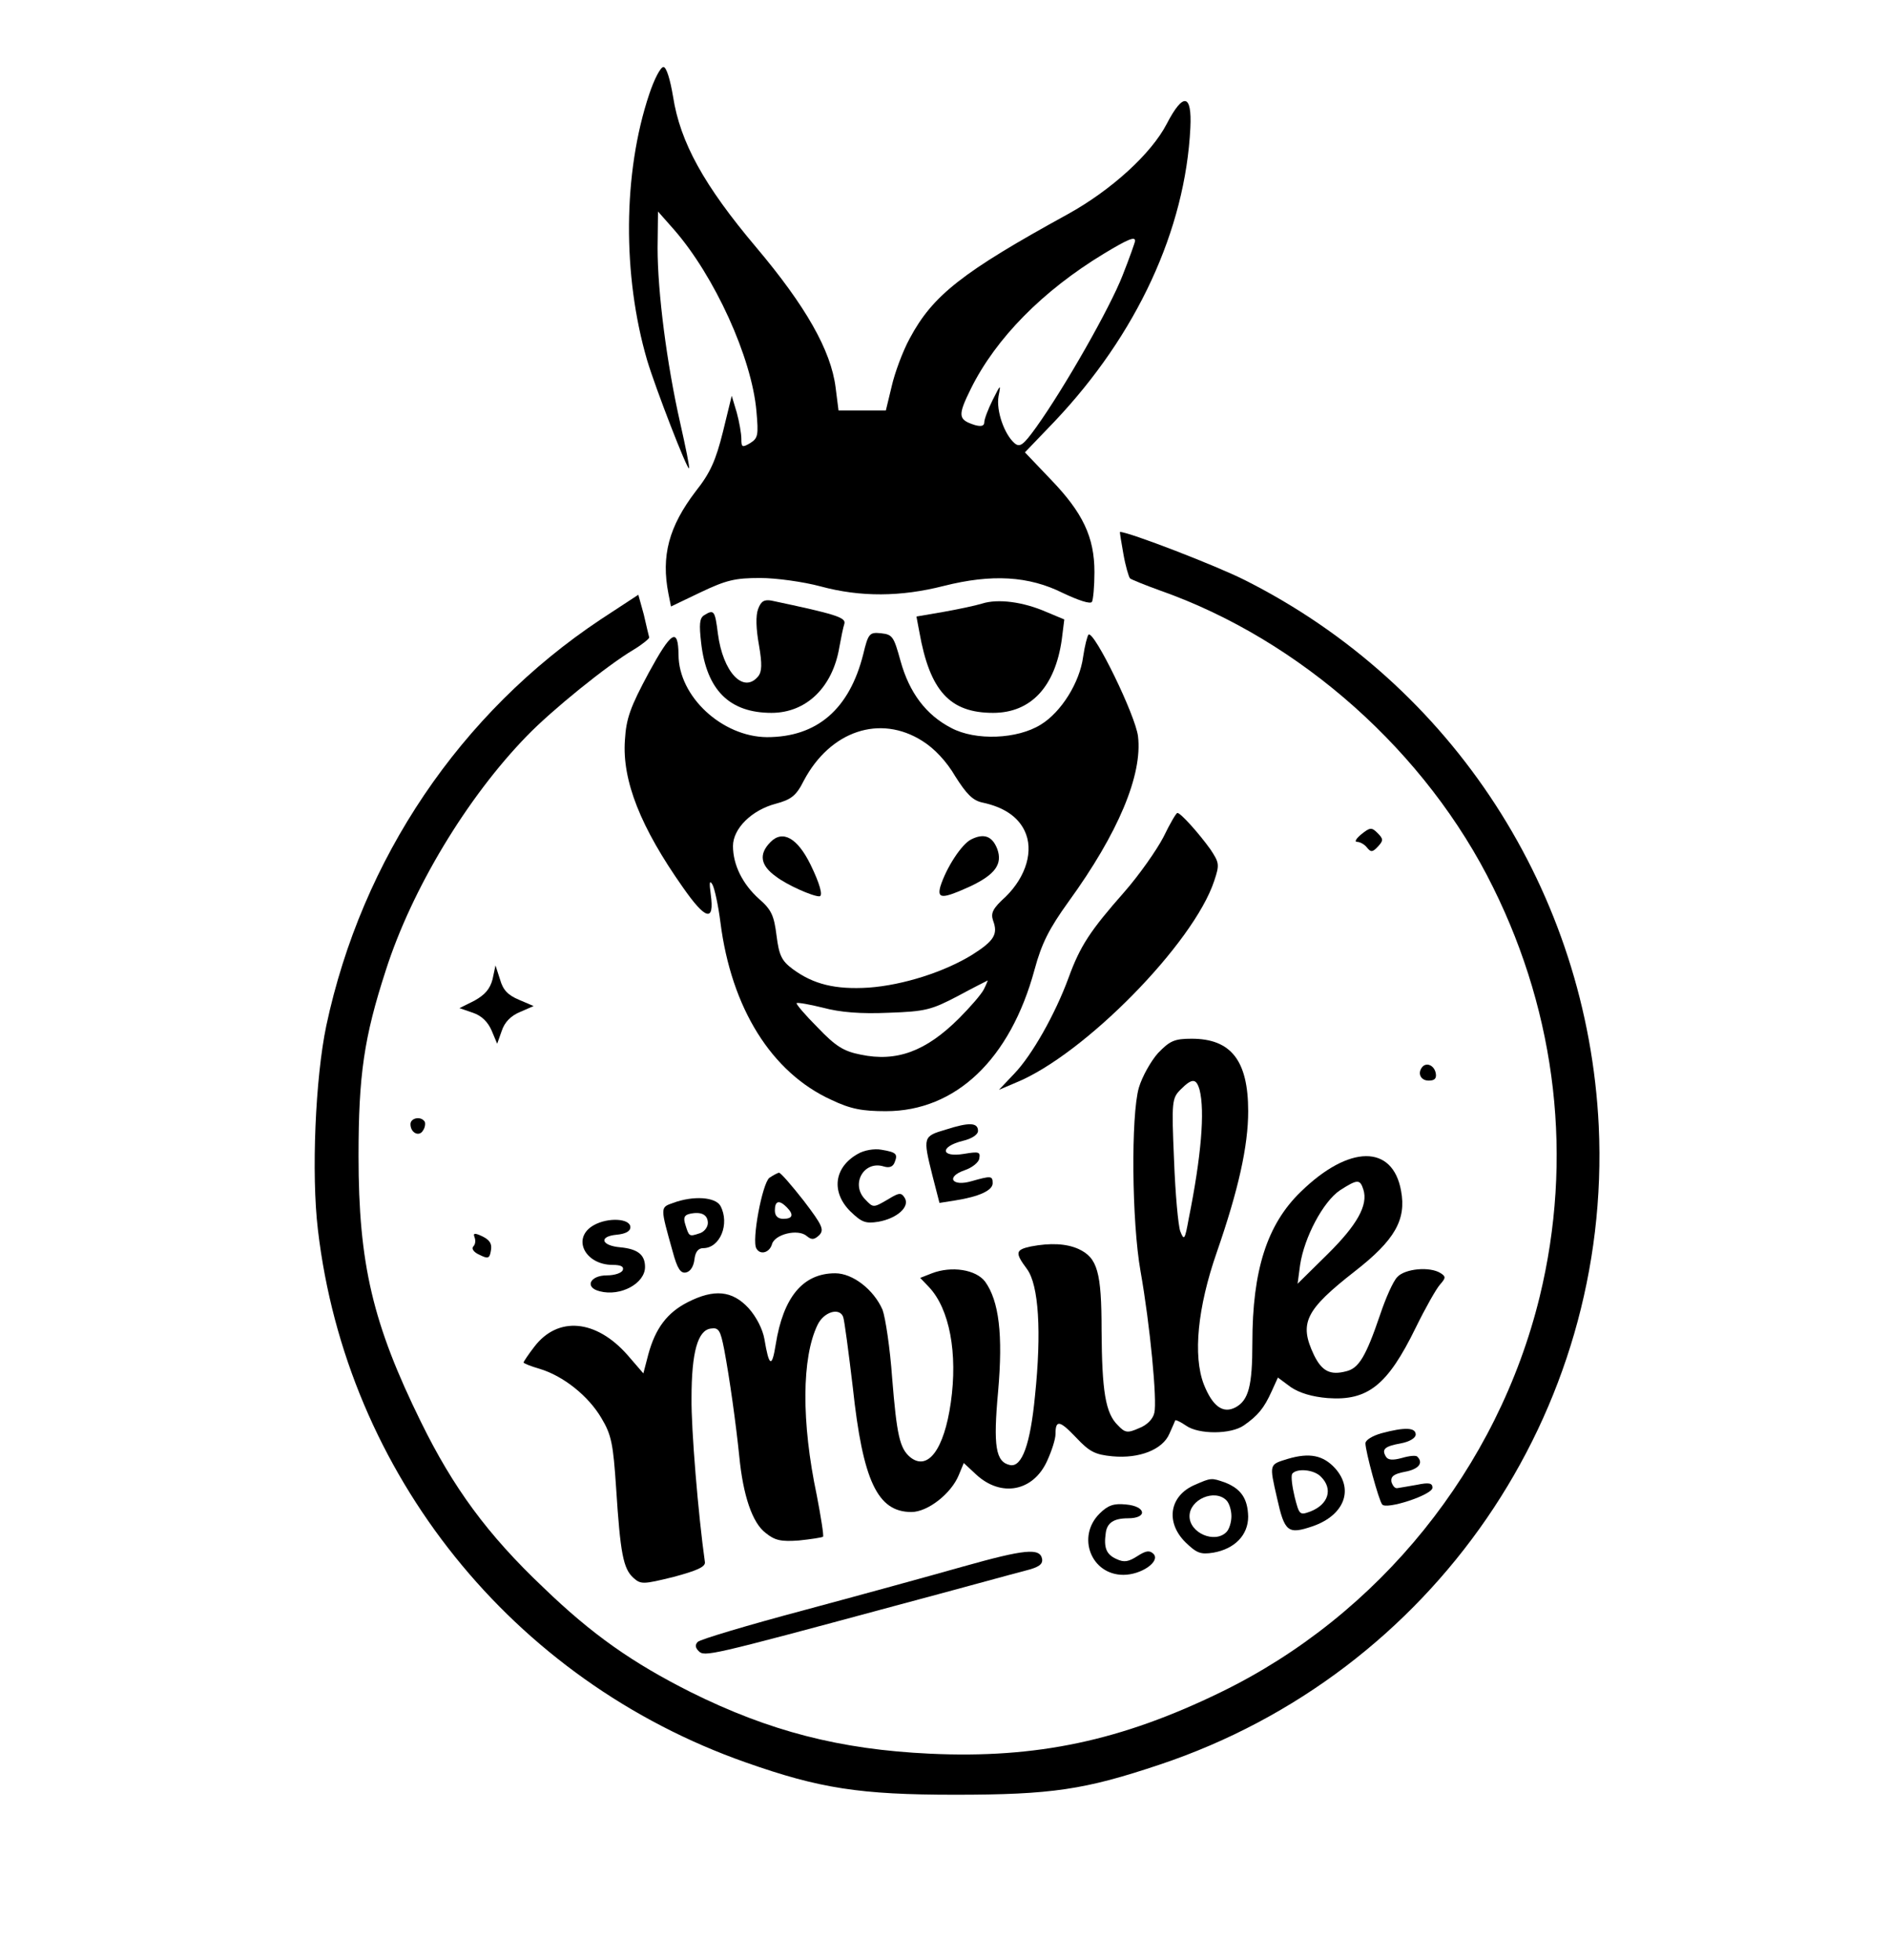 <?xml version="1.0" standalone="no"?>
<!DOCTYPE svg PUBLIC "-//W3C//DTD SVG 20010904//EN"
 "http://www.w3.org/TR/2001/REC-SVG-20010904/DTD/svg10.dtd">
<svg version="1.0" xmlns="http://www.w3.org/2000/svg"
 width="451pt" height="468pt" viewBox="0 0 451 468"
 preserveAspectRatio="xMidYMid meet">

<g transform="translate(0,468) scale(0.1,-0.1)"
fill="#000000" stroke="none">
<path d="M1550 4455 c-63 -188 -64 -433 -5 -635 20 -67 96 -263 100 -258 2 2
-8 50 -21 108 -32 141 -54 312 -54 418 l1 87 38 -43 c97 -111 186 -306 197
-434 5 -57 4 -64 -15 -76 -19 -11 -21 -10 -21 10 0 13 -5 41 -11 63 l-12 40
-21 -86 c-17 -68 -30 -98 -65 -142 -64 -84 -83 -154 -65 -245 l6 -30 71 34
c61 29 82 34 142 34 38 0 103 -9 144 -20 96 -26 192 -25 294 1 115 29 203 24
285 -17 36 -17 65 -27 69 -21 3 5 6 37 6 71 0 84 -28 142 -104 221 l-62 65 71
74 c196 207 312 457 324 701 4 81 -17 85 -56 10 -37 -72 -133 -159 -236 -216
-253 -139 -323 -194 -378 -297 -17 -31 -36 -83 -43 -114 l-14 -58 -56 0 -57 0
-7 55 c-11 88 -71 194 -190 335 -124 147 -181 250 -198 359 -7 42 -16 71 -23
71 -7 0 -22 -29 -34 -65z m1160 -350 c0 -3 -13 -40 -30 -83 -30 -77 -138 -267
-206 -362 -31 -43 -39 -49 -52 -38 -24 21 -44 77 -38 112 6 30 5 29 -14 -9
-11 -22 -20 -46 -20 -53 0 -9 -7 -11 -22 -7 -41 13 -42 22 -10 87 60 121 172
234 317 322 58 35 75 42 75 31z"/>
<path d="M2682 3358 c5 -29 13 -56 16 -59 4 -3 36 -16 72 -29 335 -118 636
-386 795 -709 152 -307 191 -648 111 -977 -100 -409 -383 -760 -761 -944 -238
-116 -440 -159 -695 -147 -215 10 -384 54 -571 147 -139 70 -235 137 -352 250
-133 126 -215 238 -292 395 -115 234 -149 377 -149 635 0 193 13 283 65 443
62 194 194 413 337 560 60 62 191 168 255 206 20 12 37 26 37 29 -1 4 -7 28
-13 55 l-13 47 -90 -59 c-335 -223 -570 -571 -655 -970 -26 -124 -36 -353 -20
-487 68 -582 464 -1076 1022 -1272 176 -62 272 -77 499 -77 231 0 310 12 489
72 652 218 1080 841 1048 1525 -27 556 -348 1053 -845 1303 -67 34 -277 115
-298 115 -1 0 3 -24 8 -52z"/>
<path d="M1810 3226 c-6 -16 -5 -47 2 -86 8 -46 7 -64 -2 -75 -35 -42 -84 10
-96 102 -7 55 -9 59 -33 44 -11 -7 -12 -22 -7 -66 13 -113 68 -167 168 -167
83 0 146 61 162 157 4 22 9 47 12 56 4 15 -23 23 -174 55 -17 3 -25 -1 -32
-20z"/>
<path d="M2345 3239 c-16 -5 -59 -14 -93 -20 l-64 -11 7 -37 c25 -141 73 -193
176 -193 90 0 148 62 164 175 l6 48 -43 18 c-55 24 -115 32 -153 20z"/>
<path d="M1549 3074 c-44 -82 -54 -109 -57 -161 -7 -97 38 -209 138 -351 55
-79 76 -84 67 -18 -4 29 -3 36 4 24 5 -9 14 -50 19 -90 26 -205 122 -359 265
-424 46 -22 74 -27 130 -27 167 0 297 124 355 338 17 63 35 98 81 162 119 164
177 303 166 395 -6 50 -104 251 -118 243 -3 -3 -9 -26 -13 -53 -8 -61 -52
-132 -101 -162 -56 -35 -156 -39 -214 -8 -60 31 -100 84 -121 160 -16 58 -19
63 -46 66 -28 3 -31 0 -43 -50 -33 -131 -110 -198 -230 -198 -107 1 -211 97
-211 197 -1 66 -17 56 -71 -43z m653 -163 c29 -18 58 -49 79 -85 26 -41 41
-57 64 -62 52 -11 85 -34 101 -67 23 -47 4 -110 -45 -158 -31 -28 -36 -39 -30
-57 12 -32 3 -48 -49 -81 -66 -41 -165 -73 -248 -79 -80 -5 -132 8 -181 44
-27 20 -33 33 -39 80 -6 48 -12 62 -42 88 -39 35 -62 81 -62 126 0 42 45 86
102 101 37 10 49 19 67 55 63 119 182 159 283 95z m147 -593 c-6 -12 -33 -43
-59 -69 -79 -79 -149 -105 -235 -87 -41 8 -60 20 -103 65 -30 30 -52 56 -50
58 2 2 31 -3 63 -11 41 -11 90 -15 157 -12 88 3 102 7 165 40 37 20 69 36 71
37 1 1 -3 -9 -9 -21z"/>
<path d="M1840 2670 c-29 -29 -25 -56 13 -83 26 -20 87 -47 103 -47 10 0 1 31
-21 76 -31 63 -66 83 -95 54z"/>
<path d="M2319 2676 c-23 -11 -60 -68 -74 -113 -8 -30 6 -29 72 1 59 28 77 53
64 89 -12 31 -32 38 -62 23z"/>
<path d="M2778 2682 c-16 -31 -58 -91 -94 -132 -81 -92 -105 -128 -133 -205
-32 -87 -87 -184 -129 -228 l-37 -39 40 17 c163 66 425 333 474 482 13 39 12
43 -9 75 -28 39 -72 88 -79 87 -3 0 -18 -26 -33 -57z"/>
<path d="M3250 2688 c-12 -10 -17 -18 -10 -18 7 0 18 -6 24 -14 9 -11 13 -11
26 3 13 14 13 18 -1 32 -14 14 -18 14 -39 -3z"/>
<path d="M1176 2342 c-6 -23 -18 -37 -43 -51 l-36 -18 32 -11 c21 -7 36 -22
45 -43 l13 -31 11 31 c7 21 22 36 44 45 l32 14 -35 15 c-26 11 -38 23 -45 48
l-11 34 -7 -33z"/>
<path d="M2765 2166 c-17 -19 -38 -56 -46 -83 -19 -66 -17 -320 4 -438 23
-130 40 -310 33 -338 -3 -15 -18 -30 -37 -37 -27 -12 -33 -11 -50 7 -30 29
-38 82 -39 226 0 141 -10 174 -55 195 -29 13 -67 15 -114 6 -37 -8 -38 -15 -9
-54 28 -38 35 -150 19 -303 -11 -115 -31 -170 -59 -165 -35 7 -41 45 -29 176
12 136 2 216 -31 262 -22 29 -80 38 -127 20 l-28 -11 21 -22 c49 -52 69 -158
52 -276 -16 -112 -55 -164 -97 -130 -25 21 -32 53 -43 189 -5 71 -16 144 -23
163 -21 48 -71 87 -113 87 -77 0 -124 -57 -142 -170 -9 -57 -16 -53 -27 13 -4
23 -19 53 -38 74 -39 42 -82 46 -145 14 -49 -25 -77 -62 -94 -124 l-12 -46
-38 44 c-75 85 -166 93 -222 20 -14 -18 -26 -36 -26 -38 0 -2 17 -9 38 -15 57
-17 117 -65 148 -118 24 -40 28 -62 35 -167 10 -156 17 -192 41 -214 18 -16
23 -16 96 2 56 15 76 24 75 35 -16 113 -33 319 -32 392 0 110 15 162 46 166
19 3 23 -4 32 -50 13 -69 28 -177 36 -255 9 -93 31 -159 63 -183 22 -18 37
-21 79 -18 29 3 55 7 58 9 2 3 -5 47 -15 99 -37 175 -36 329 2 407 15 31 52
42 61 19 3 -8 13 -84 23 -168 24 -224 59 -298 140 -298 39 0 95 44 113 88 l12
29 29 -27 c60 -56 137 -41 170 32 11 24 20 52 20 64 0 35 10 33 49 -8 32 -34
45 -41 87 -45 64 -6 120 16 136 54 7 15 13 30 14 32 2 1 13 -4 26 -13 30 -21
107 -21 138 1 33 23 48 41 66 81 l15 33 31 -23 c21 -14 51 -23 88 -26 96 -7
143 31 210 168 23 47 49 93 58 103 14 16 14 19 2 27 -26 17 -86 11 -104 -9
-10 -10 -28 -51 -41 -90 -34 -100 -51 -128 -81 -135 -38 -10 -58 0 -77 39 -36
76 -21 107 98 200 95 74 123 123 110 192 -20 111 -124 110 -239 -2 -81 -78
-116 -188 -116 -361 0 -103 -9 -137 -40 -154 -30 -16 -55 2 -76 55 -26 68 -15
183 31 315 52 150 75 254 75 337 0 121 -41 173 -135 173 -41 0 -52 -5 -80 -34z
m99 -88 c13 -51 4 -159 -26 -308 -9 -50 -11 -53 -20 -30 -5 13 -12 90 -15 171
-6 140 -5 147 16 168 27 27 37 27 45 -1z m391 -238 c12 -37 -15 -85 -86 -155
l-71 -70 6 45 c10 66 55 151 95 178 42 27 48 27 56 2z"/>
<path d="M3397 2134 c-14 -15 -6 -34 14 -34 14 0 19 5 17 17 -3 18 -20 27 -31
17z"/>
<path d="M980 1996 c0 -21 21 -31 30 -15 5 7 6 17 4 21 -9 14 -34 9 -34 -6z"/>
<path d="M2258 1983 c-54 -16 -55 -17 -32 -109 l17 -66 38 6 c57 9 89 24 89
41 0 18 -4 18 -50 5 -47 -14 -63 10 -17 26 18 6 34 19 35 28 3 16 -1 17 -37
11 -55 -9 -58 17 -3 31 22 5 37 15 37 24 0 20 -21 21 -77 3z"/>
<path d="M2048 1925 c-57 -32 -64 -91 -18 -137 27 -26 36 -30 67 -25 45 8 76
36 63 57 -8 13 -13 13 -39 -3 -36 -21 -36 -21 -55 -1 -36 36 -4 94 44 79 13
-4 22 -1 26 10 8 20 4 24 -32 30 -16 3 -41 -1 -56 -10z"/>
<path d="M1837 1868 c-17 -13 -43 -151 -31 -169 9 -16 31 -10 37 10 6 24 62
38 83 20 12 -10 18 -9 30 2 12 13 8 23 -37 82 -29 37 -55 67 -59 67 -3 0 -14
-6 -23 -12z m41 -70 c18 -18 15 -28 -8 -28 -13 0 -20 7 -20 20 0 23 10 26 28
8z"/>
<path d="M1607 1808 c-31 -11 -31 -9 -1 -116 11 -41 19 -53 32 -50 10 2 18 14
20 31 2 18 9 27 21 27 40 0 64 58 41 101 -12 21 -64 25 -113 7z m83 -48 c0
-10 -9 -22 -21 -25 -24 -8 -24 -7 -33 22 -5 16 -2 22 11 25 27 6 43 -2 43 -22z"/>
<path d="M1418 1755 c-54 -30 -22 -95 45 -95 19 0 27 -4 24 -12 -2 -7 -19 -13
-38 -13 -41 0 -54 -29 -17 -38 50 -13 108 19 108 58 0 29 -17 43 -59 47 -46 4
-52 26 -9 30 21 2 33 8 33 18 0 21 -53 24 -87 5z"/>
<path d="M1133 1726 c3 -8 2 -17 -3 -22 -5 -5 1 -14 15 -20 20 -10 24 -9 27
10 3 16 -2 25 -20 34 -19 9 -23 8 -19 -2z"/>
<path d="M3298 1258 c-21 -6 -38 -16 -38 -24 0 -19 32 -137 40 -146 10 -13
120 23 120 40 0 11 -8 13 -37 7 -21 -4 -42 -7 -47 -8 -6 -1 -11 6 -14 15 -2
13 6 19 32 24 33 6 45 21 30 36 -3 4 -20 2 -37 -3 -22 -6 -33 -5 -38 3 -11 18
-3 25 36 32 21 4 35 13 35 21 0 17 -26 18 -82 3z"/>
<path d="M3075 1197 c-45 -14 -45 -11 -26 -94 18 -81 26 -87 85 -67 75 26 99
87 54 138 -29 32 -62 38 -113 23z m79 -43 c29 -29 18 -66 -26 -83 -25 -9 -26
-8 -37 35 -6 25 -9 49 -6 55 10 14 52 11 69 -7z"/>
<path d="M2853 1135 c-61 -26 -71 -89 -23 -137 27 -26 36 -30 67 -25 51 9 83
42 83 86 -1 43 -17 66 -54 81 -34 12 -34 12 -73 -5z m75 -37 c7 -7 12 -24 12
-38 0 -14 -5 -31 -12 -38 -28 -28 -88 -2 -88 38 0 40 60 66 88 38z"/>
<path d="M2625 1066 c-55 -55 -20 -146 57 -146 43 0 89 32 72 50 -9 9 -18 8
-38 -5 -22 -14 -32 -16 -51 -7 -24 11 -30 27 -25 62 3 24 19 35 53 35 48 0 43
29 -5 33 -29 3 -43 -2 -63 -22z"/>
<path d="M2300 940 c-74 -21 -245 -68 -379 -104 -135 -36 -249 -70 -255 -76
-7 -7 -6 -14 2 -22 14 -14 24 -12 465 107 150 40 291 79 315 85 32 8 42 15 40
28 -5 27 -42 23 -188 -18z"/>
</g>
</svg>
